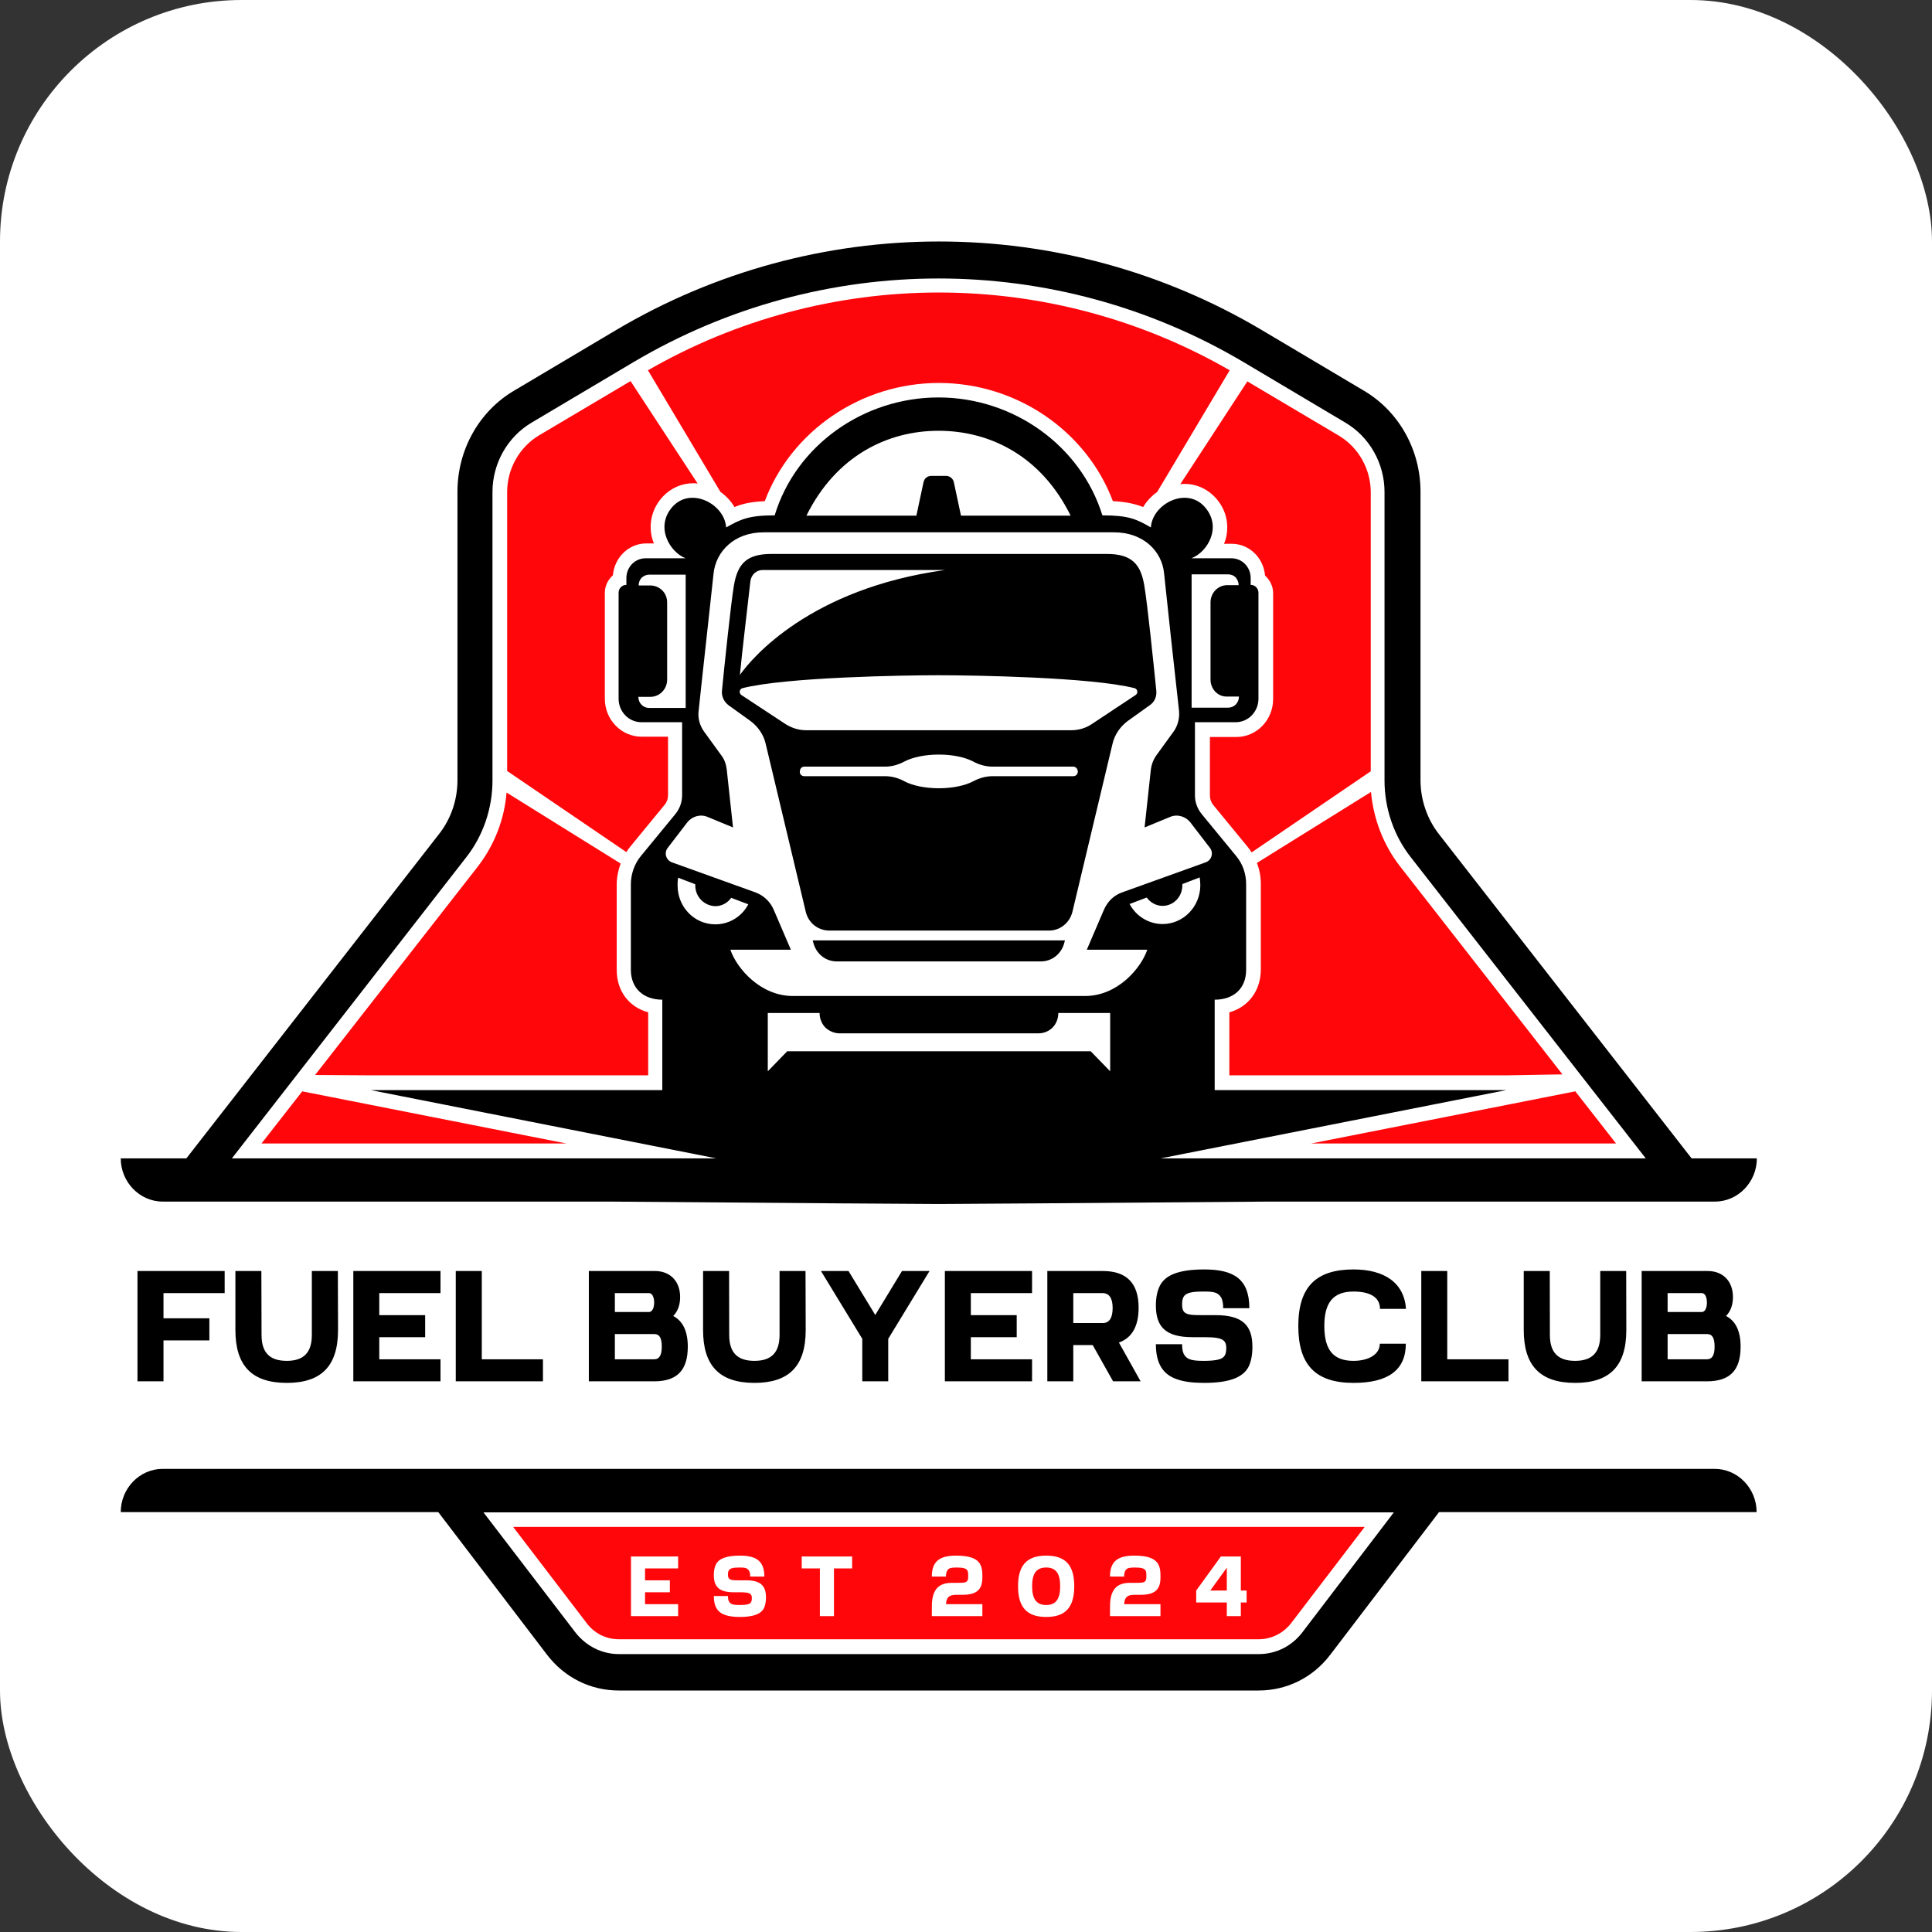 <svg width="32" height="32" viewBox="0 0 32 32" fill="none" xmlns="http://www.w3.org/2000/svg">
<rect x="0" y="0" width="32" height="32" fill="#333333" stroke="none"/>
<rect width="32" height="32" rx="4" fill="white"/>
<path d="M13.461 15.576H17.639L17.629 15.612C17.584 15.796 17.425 15.924 17.242 15.924H13.858C13.674 15.924 13.516 15.796 13.471 15.612L13.461 15.576ZM13.347 15.106L12.682 12.319C12.647 12.166 12.553 12.033 12.429 11.941L12.067 11.681C11.992 11.624 11.948 11.532 11.958 11.44C11.997 11.041 12.107 9.983 12.156 9.697C12.216 9.344 12.36 9.175 12.776 9.175C13.188 9.175 15.555 9.175 15.555 9.175C15.555 9.175 17.921 9.175 18.333 9.175C18.745 9.175 18.894 9.344 18.953 9.697C19.003 9.983 19.112 11.041 19.152 11.44C19.162 11.537 19.122 11.629 19.043 11.681L18.68 11.941C18.556 12.033 18.462 12.166 18.427 12.319L17.763 15.101C17.718 15.285 17.559 15.413 17.376 15.413H13.749C13.555 15.418 13.392 15.29 13.347 15.106ZM12.255 11.179C12.449 10.903 13.416 9.748 15.654 9.441H12.632C12.528 9.441 12.444 9.518 12.429 9.625C12.389 9.993 12.29 10.801 12.255 11.179ZM13.009 11.992C13.114 12.059 13.233 12.095 13.352 12.095H17.743C17.867 12.095 17.986 12.059 18.085 11.992L18.809 11.512C18.854 11.481 18.844 11.415 18.795 11.399C18.075 11.215 16.105 11.184 15.545 11.184C14.984 11.184 13.014 11.215 12.295 11.399C12.245 11.415 12.236 11.481 12.28 11.512L13.009 11.992ZM13.322 12.856H14.657C14.771 12.856 14.885 12.887 14.984 12.943C15.113 13.01 15.317 13.056 15.55 13.056C15.783 13.056 15.986 13.01 16.115 12.943C16.22 12.887 16.329 12.856 16.443 12.856H17.777C17.822 12.856 17.852 12.821 17.852 12.78C17.852 12.734 17.817 12.698 17.777 12.698H16.443C16.329 12.698 16.215 12.667 16.115 12.611C15.986 12.544 15.783 12.498 15.55 12.498C15.317 12.498 15.113 12.544 14.984 12.611C14.88 12.667 14.771 12.698 14.657 12.698H13.322C13.277 12.698 13.248 12.734 13.248 12.78C13.243 12.821 13.277 12.856 13.322 12.856ZM29.099 19.186C29.099 19.579 28.787 19.902 28.405 19.902H21.012L17.118 19.932H17.088L15.55 19.942L14.012 19.932H13.982L10.087 19.902H2.695C2.313 19.902 2 19.579 2 19.186H3.087L7.269 13.818C7.468 13.567 7.577 13.25 7.577 12.923V8.143C7.577 7.452 7.934 6.813 8.514 6.471L10.201 5.469C13.501 3.51 17.604 3.51 20.903 5.469L22.59 6.471C23.171 6.813 23.528 7.452 23.528 8.143V12.923C23.528 13.245 23.637 13.567 23.835 13.818L28.018 19.186H29.099ZM18.388 16.778H17.529C17.529 16.87 17.495 16.957 17.435 17.018C17.376 17.079 17.291 17.115 17.202 17.115H13.903C13.813 17.115 13.729 17.074 13.669 17.018C13.61 16.957 13.575 16.87 13.575 16.778H12.717V17.744L13.039 17.412H18.065L18.388 17.744V16.778ZM19.003 15.73H18.001L18.284 15.07C18.343 14.932 18.452 14.825 18.591 14.779L19.97 14.283C20.07 14.247 20.104 14.124 20.04 14.043L19.717 13.623C19.638 13.521 19.499 13.48 19.38 13.531L18.958 13.705L19.062 12.744C19.072 12.662 19.102 12.585 19.147 12.519L19.44 12.115C19.509 12.018 19.539 11.895 19.529 11.778C19.469 11.256 19.311 9.794 19.281 9.497C19.246 9.129 18.938 8.817 18.452 8.817C17.971 8.817 15.55 8.817 15.55 8.817C15.55 8.817 13.133 8.817 12.647 8.817C12.161 8.817 11.858 9.134 11.819 9.497C11.789 9.794 11.625 11.256 11.571 11.778C11.556 11.895 11.591 12.018 11.66 12.115L11.953 12.519C12.002 12.585 12.027 12.662 12.037 12.744L12.141 13.705L11.72 13.531C11.6 13.48 11.461 13.521 11.382 13.623L11.06 14.043C10.995 14.124 11.03 14.247 11.129 14.283L12.508 14.779C12.647 14.83 12.757 14.932 12.816 15.07L13.099 15.73H12.097C12.201 16.036 12.593 16.497 13.133 16.497H17.971C18.512 16.497 18.899 16.036 19.003 15.73ZM11.516 14.666C11.516 14.661 11.516 14.656 11.516 14.646L11.233 14.538C11.223 14.579 11.223 14.62 11.223 14.666C11.223 15.024 11.501 15.31 11.848 15.31C12.082 15.31 12.29 15.178 12.394 14.978L12.111 14.871C12.052 14.953 11.958 15.009 11.848 15.009C11.665 15.004 11.516 14.855 11.516 14.666ZM11.05 9.978V11.256C11.05 11.415 10.926 11.542 10.772 11.542H10.573C10.573 11.645 10.653 11.726 10.752 11.726H11.357V9.518H10.752C10.702 9.518 10.663 9.538 10.628 9.569C10.598 9.6 10.578 9.646 10.578 9.697H10.767C10.926 9.697 11.05 9.819 11.05 9.978ZM15.178 8.541L15.297 7.984C15.312 7.923 15.361 7.882 15.426 7.882H15.669C15.728 7.882 15.783 7.923 15.798 7.984L15.917 8.541H17.733C17.242 7.544 16.388 7.135 15.545 7.135C14.701 7.135 13.848 7.549 13.357 8.541H15.178ZM20.05 11.256V9.978C20.05 9.819 20.174 9.692 20.328 9.692H20.516C20.516 9.641 20.496 9.6 20.467 9.564C20.437 9.533 20.392 9.513 20.343 9.513H19.737V11.721H20.343C20.442 11.721 20.521 11.64 20.521 11.537H20.323C20.174 11.542 20.05 11.415 20.05 11.256ZM19.583 14.666C19.583 14.855 19.435 15.004 19.256 15.004C19.147 15.004 19.053 14.947 18.993 14.866L18.71 14.973C18.814 15.172 19.023 15.305 19.256 15.305C19.598 15.305 19.881 15.019 19.881 14.661C19.881 14.62 19.876 14.574 19.871 14.533L19.588 14.641C19.578 14.656 19.583 14.661 19.583 14.666ZM27.259 19.186L23.369 14.201C23.086 13.843 22.932 13.388 22.932 12.928V8.148C22.932 7.677 22.684 7.238 22.287 7.002L20.601 6C17.48 4.15 13.61 4.15 10.489 6L8.802 7.002C8.405 7.238 8.157 7.677 8.157 8.148V12.928C8.157 13.388 8.003 13.843 7.721 14.201L3.841 19.186H11.863L6.143 18.056H10.97V16.558C10.663 16.558 10.449 16.374 10.449 16.062V14.646C10.449 14.477 10.509 14.308 10.613 14.181L11.189 13.48C11.258 13.393 11.298 13.286 11.298 13.173V11.962H10.623C10.415 11.962 10.246 11.788 10.246 11.573V9.819C10.246 9.743 10.306 9.687 10.375 9.687V9.574C10.375 9.395 10.514 9.247 10.693 9.247H11.357C11.099 9.15 10.841 8.73 11.139 8.393C11.442 8.056 12.002 8.347 12.027 8.736C12.265 8.603 12.394 8.536 12.831 8.536C13.183 7.376 14.304 6.583 15.545 6.583C16.785 6.583 17.901 7.381 18.259 8.536C18.695 8.536 18.824 8.598 19.062 8.736C19.087 8.347 19.648 8.056 19.951 8.393C20.253 8.73 19.995 9.15 19.732 9.247H20.397C20.571 9.247 20.715 9.39 20.715 9.574V9.687C20.789 9.687 20.844 9.748 20.844 9.819V11.573C20.844 11.788 20.675 11.962 20.467 11.962H19.792V13.173C19.792 13.286 19.831 13.393 19.901 13.48L20.477 14.181C20.586 14.313 20.64 14.477 20.64 14.646V16.062C20.64 16.379 20.427 16.558 20.119 16.558V18.056H24.947L19.226 19.186H27.259ZM2 25.045H7.259L9.06 27.407C9.348 27.785 9.78 28 10.246 28H20.849C21.315 28 21.747 27.785 22.034 27.407L23.835 25.045H29.095C29.095 24.651 28.782 24.329 28.4 24.329H2.695C2.313 24.329 2 24.651 2 25.045ZM21.573 27.034C21.399 27.264 21.136 27.397 20.849 27.397H10.251C9.968 27.397 9.705 27.264 9.527 27.034L8.008 25.05H23.086L21.573 27.034Z" fill="black"/>
<path d="M18.934 8.398C18.993 8.301 19.073 8.214 19.167 8.148L20.368 6.133C18.904 5.29 17.242 4.845 15.55 4.845C13.858 4.845 12.196 5.29 10.732 6.133L11.933 8.148C12.027 8.214 12.107 8.301 12.166 8.398C12.3 8.342 12.444 8.311 12.667 8.301C13.104 7.14 14.26 6.343 15.55 6.343C16.84 6.343 17.996 7.14 18.433 8.301C18.656 8.311 18.8 8.347 18.934 8.398Z" fill="#FC060C"/>
<path d="M11.556 8.01C11.531 8.004 11.506 8.004 11.482 8.004C11.288 8.004 11.109 8.086 10.975 8.229C10.802 8.419 10.742 8.659 10.797 8.899C10.807 8.935 10.817 8.971 10.832 9.001H10.703C10.415 9.001 10.177 9.232 10.152 9.528C10.072 9.6 10.018 9.702 10.018 9.819V11.573C10.018 11.921 10.291 12.202 10.628 12.202H11.065V13.173C11.065 13.23 11.045 13.281 11.015 13.322L10.44 14.022C10.415 14.053 10.395 14.078 10.375 14.114L8.4 12.77V8.148C8.4 7.764 8.604 7.406 8.926 7.212L10.444 6.312L11.556 8.01ZM20.308 8.904C20.298 8.94 20.288 8.976 20.273 9.007H20.402C20.69 9.007 20.928 9.237 20.953 9.533C21.032 9.605 21.087 9.707 21.087 9.825V11.578C21.087 11.926 20.814 12.207 20.477 12.207H20.04V13.178C20.04 13.235 20.06 13.286 20.09 13.327L20.665 14.027C20.69 14.058 20.71 14.083 20.73 14.119L22.704 12.775V8.153C22.704 7.769 22.501 7.411 22.178 7.217L20.66 6.317L19.549 8.02C19.574 8.015 19.598 8.015 19.623 8.015C19.817 8.015 19.995 8.097 20.129 8.24C20.298 8.424 20.363 8.659 20.308 8.904Z" fill="#FF070A"/>
<path d="M10.25 27.151C10.037 27.151 9.843 27.054 9.714 26.88L8.499 25.29H22.604L21.389 26.88C21.26 27.049 21.061 27.151 20.853 27.151H10.25ZM4.331 18.94H9.382L5.006 18.076L4.331 18.94ZM10.736 16.767V17.811H6.147L5.219 17.805L7.913 14.354C8.186 14.002 8.355 13.572 8.39 13.127L10.28 14.303C10.24 14.411 10.215 14.528 10.215 14.651V16.067C10.215 16.415 10.419 16.681 10.736 16.767ZM26.767 18.94H21.716L26.092 18.076L26.767 18.94ZM24.951 17.811H20.362V16.767C20.674 16.681 20.883 16.41 20.883 16.057V14.641C20.883 14.523 20.863 14.405 20.818 14.293L22.708 13.117C22.748 13.562 22.912 13.991 23.185 14.344L25.879 17.795L24.951 17.811Z" fill="#FF070A"/>
<path d="M2.277 22.879H2.708V22.201H3.468V21.835H2.708V21.418H3.721V21.052H2.277V22.879ZM4.75 22.905C5.317 22.905 5.599 22.632 5.599 22.029L5.596 21.052H5.165V22.11C5.165 22.399 5.034 22.54 4.75 22.54C4.468 22.54 4.332 22.405 4.332 22.11L4.329 21.052H3.899V22.029C3.899 22.613 4.164 22.905 4.75 22.905ZM5.852 22.879H7.296V22.514H6.282V22.148H7.042V21.783H6.282V21.418H7.296V21.052H5.852V22.879ZM7.549 22.879H8.993V22.514H7.98V21.052H7.549V22.879ZM9.753 22.879H10.835C11.209 22.879 11.392 22.702 11.392 22.305C11.392 22.049 11.31 21.88 11.151 21.797C11.227 21.718 11.265 21.613 11.265 21.483C11.265 21.219 11.098 21.052 10.847 21.052H9.753V22.879ZM10.835 22.514H10.184V22.096H10.835C10.923 22.096 10.961 22.159 10.961 22.305C10.961 22.443 10.923 22.514 10.835 22.514ZM10.75 21.731H10.184V21.418H10.75C10.801 21.418 10.835 21.483 10.835 21.574C10.835 21.668 10.799 21.731 10.75 21.731ZM12.496 22.905C13.064 22.905 13.345 22.632 13.345 22.029L13.342 21.052H12.912V22.11C12.912 22.399 12.78 22.54 12.496 22.54C12.215 22.54 12.078 22.405 12.078 22.11L12.076 21.052H11.645V22.029C11.645 22.613 11.911 22.905 12.496 22.905ZM14.282 22.175V22.879H14.712V22.175L15.396 21.052H14.94L14.497 21.78L14.054 21.052H13.598L14.282 22.175ZM15.65 22.879H17.094V22.514H16.08V22.148H16.84V21.783H16.08V21.418H17.094V21.052H15.65V22.879ZM17.347 22.879H17.777V22.279H18.099L18.436 22.879H18.892L18.533 22.237C18.75 22.159 18.859 21.966 18.859 21.66C18.859 21.256 18.662 21.052 18.266 21.052H17.347V22.879ZM18.264 21.914H17.777V21.418H18.264C18.368 21.418 18.429 21.499 18.429 21.663C18.429 21.83 18.373 21.914 18.264 21.914ZM19.944 22.905C20.367 22.905 20.587 22.812 20.678 22.642C20.721 22.556 20.744 22.446 20.744 22.31C20.744 21.955 20.584 21.783 20.136 21.783H19.944C19.766 21.783 19.665 21.783 19.614 21.731C19.591 21.708 19.579 21.666 19.579 21.608C19.579 21.491 19.609 21.436 19.713 21.41C19.764 21.396 19.842 21.392 19.946 21.392C20.096 21.392 20.172 21.405 20.222 21.485C20.248 21.525 20.26 21.588 20.26 21.668H20.693C20.693 21.188 20.44 21.026 19.946 21.026C19.523 21.026 19.303 21.12 19.214 21.29C19.169 21.376 19.145 21.485 19.145 21.622C19.145 21.976 19.305 22.148 19.753 22.148H19.944C20.113 22.148 20.222 22.159 20.275 22.211C20.298 22.237 20.311 22.274 20.311 22.323C20.311 22.441 20.281 22.493 20.179 22.519C20.126 22.532 20.047 22.54 19.944 22.54C19.761 22.54 19.67 22.524 19.619 22.446C19.591 22.407 19.579 22.347 19.579 22.264H19.145C19.145 22.595 19.27 22.772 19.503 22.848C19.616 22.887 19.764 22.905 19.944 22.905ZM22.419 22.905C22.996 22.905 23.285 22.689 23.285 22.256H22.854C22.854 22.443 22.651 22.54 22.419 22.54C22.091 22.54 21.935 22.368 21.935 21.963C21.935 21.574 22.082 21.392 22.419 21.392C22.665 21.392 22.857 21.47 22.857 21.679H23.288C23.257 21.243 22.925 21.026 22.419 21.026C21.8 21.026 21.504 21.313 21.504 21.963C21.504 22.6 21.783 22.905 22.419 22.905ZM23.541 22.879H24.985V22.514H23.971V21.052H23.541V22.879ZM26.089 22.905C26.657 22.905 26.937 22.632 26.937 22.029L26.935 21.052H26.505V22.11C26.505 22.399 26.372 22.54 26.089 22.54C25.808 22.54 25.671 22.405 25.671 22.11L25.669 21.052H25.238V22.029C25.238 22.613 25.504 22.905 26.089 22.905ZM27.191 22.879H28.272C28.648 22.879 28.83 22.702 28.83 22.305C28.83 22.049 28.749 21.88 28.589 21.797C28.665 21.718 28.703 21.613 28.703 21.483C28.703 21.219 28.536 21.052 28.285 21.052H27.191V22.879ZM28.272 22.514H27.621V22.096H28.272C28.361 22.096 28.399 22.159 28.399 22.305C28.399 22.443 28.361 22.514 28.272 22.514ZM28.189 21.731H27.621V21.418H28.189C28.239 21.418 28.272 21.483 28.272 21.574C28.272 21.668 28.237 21.731 28.189 21.731Z" fill="black"/>
<path d="M10.451 26.768H11.232V26.57H10.684V26.373H11.095V26.175H10.684V25.978H11.232V25.78H10.451V26.768ZM12.255 26.782C12.483 26.782 12.602 26.731 12.652 26.639C12.675 26.593 12.687 26.534 12.687 26.46C12.687 26.268 12.601 26.175 12.359 26.175H12.255C12.159 26.175 12.104 26.175 12.076 26.147C12.064 26.134 12.057 26.112 12.057 26.081C12.057 26.017 12.074 25.988 12.13 25.973C12.157 25.966 12.2 25.963 12.256 25.963C12.337 25.963 12.378 25.971 12.405 26.014C12.419 26.035 12.426 26.069 12.426 26.113H12.66C12.66 25.853 12.523 25.766 12.256 25.766C12.027 25.766 11.908 25.817 11.86 25.908C11.835 25.955 11.823 26.014 11.823 26.088C11.823 26.279 11.909 26.373 12.152 26.373H12.255C12.346 26.373 12.405 26.378 12.434 26.407C12.446 26.421 12.453 26.44 12.453 26.467C12.453 26.531 12.437 26.559 12.382 26.573C12.353 26.58 12.311 26.584 12.255 26.584C12.156 26.584 12.107 26.576 12.079 26.534C12.064 26.512 12.057 26.48 12.057 26.435H11.823C11.823 26.614 11.89 26.71 12.016 26.751C12.078 26.772 12.157 26.782 12.255 26.782ZM13.58 26.768H13.813V25.978H14.114V25.78H13.279V25.978H13.58V26.768ZM15.435 26.57L15.434 26.768H16.271V26.57H15.669C15.675 26.459 15.717 26.415 15.839 26.415H15.942C16.184 26.415 16.271 26.322 16.271 26.13V26.088C16.271 25.941 16.23 25.852 16.104 25.803C16.041 25.779 15.951 25.766 15.838 25.766C15.571 25.766 15.434 25.853 15.434 26.113H15.668C15.668 26.024 15.698 25.985 15.743 25.972C15.767 25.966 15.798 25.963 15.838 25.963C15.938 25.963 15.999 25.973 16.021 26.009C16.031 26.024 16.036 26.048 16.036 26.081V26.123C16.036 26.185 16.01 26.208 15.961 26.213C15.937 26.216 15.895 26.217 15.839 26.217H15.763C15.55 26.217 15.445 26.326 15.435 26.57ZM17.329 26.782C17.643 26.782 17.793 26.627 17.793 26.273C17.793 25.928 17.652 25.766 17.329 25.766C17.013 25.766 16.862 25.921 16.862 26.273C16.862 26.617 17.005 26.782 17.329 26.782ZM17.095 26.273C17.095 26.062 17.165 25.963 17.329 25.963C17.486 25.963 17.56 26.058 17.56 26.273C17.56 26.483 17.489 26.584 17.329 26.584C17.17 26.584 17.095 26.488 17.095 26.273ZM18.386 26.57L18.385 26.768H19.221V26.57H18.62C18.626 26.459 18.668 26.415 18.79 26.415H18.893C19.135 26.415 19.221 26.322 19.221 26.13V26.088C19.221 25.941 19.18 25.852 19.054 25.803C18.991 25.779 18.902 25.766 18.789 25.766C18.522 25.766 18.385 25.853 18.385 26.113H18.619C18.619 26.024 18.649 25.985 18.694 25.972C18.718 25.966 18.749 25.963 18.789 25.963C18.889 25.963 18.95 25.973 18.972 26.009C18.982 26.024 18.987 26.048 18.987 26.081V26.123C18.987 26.185 18.961 26.208 18.912 26.213C18.887 26.216 18.846 26.217 18.79 26.217H18.713C18.501 26.217 18.396 26.326 18.386 26.57ZM19.813 26.344V26.542H20.32V26.768H20.552V26.542H20.648V26.344H20.552V25.78H20.222L19.813 26.344ZM20.32 26.344H20.046L20.32 25.966V26.344Z" fill="white"/>
</svg>
